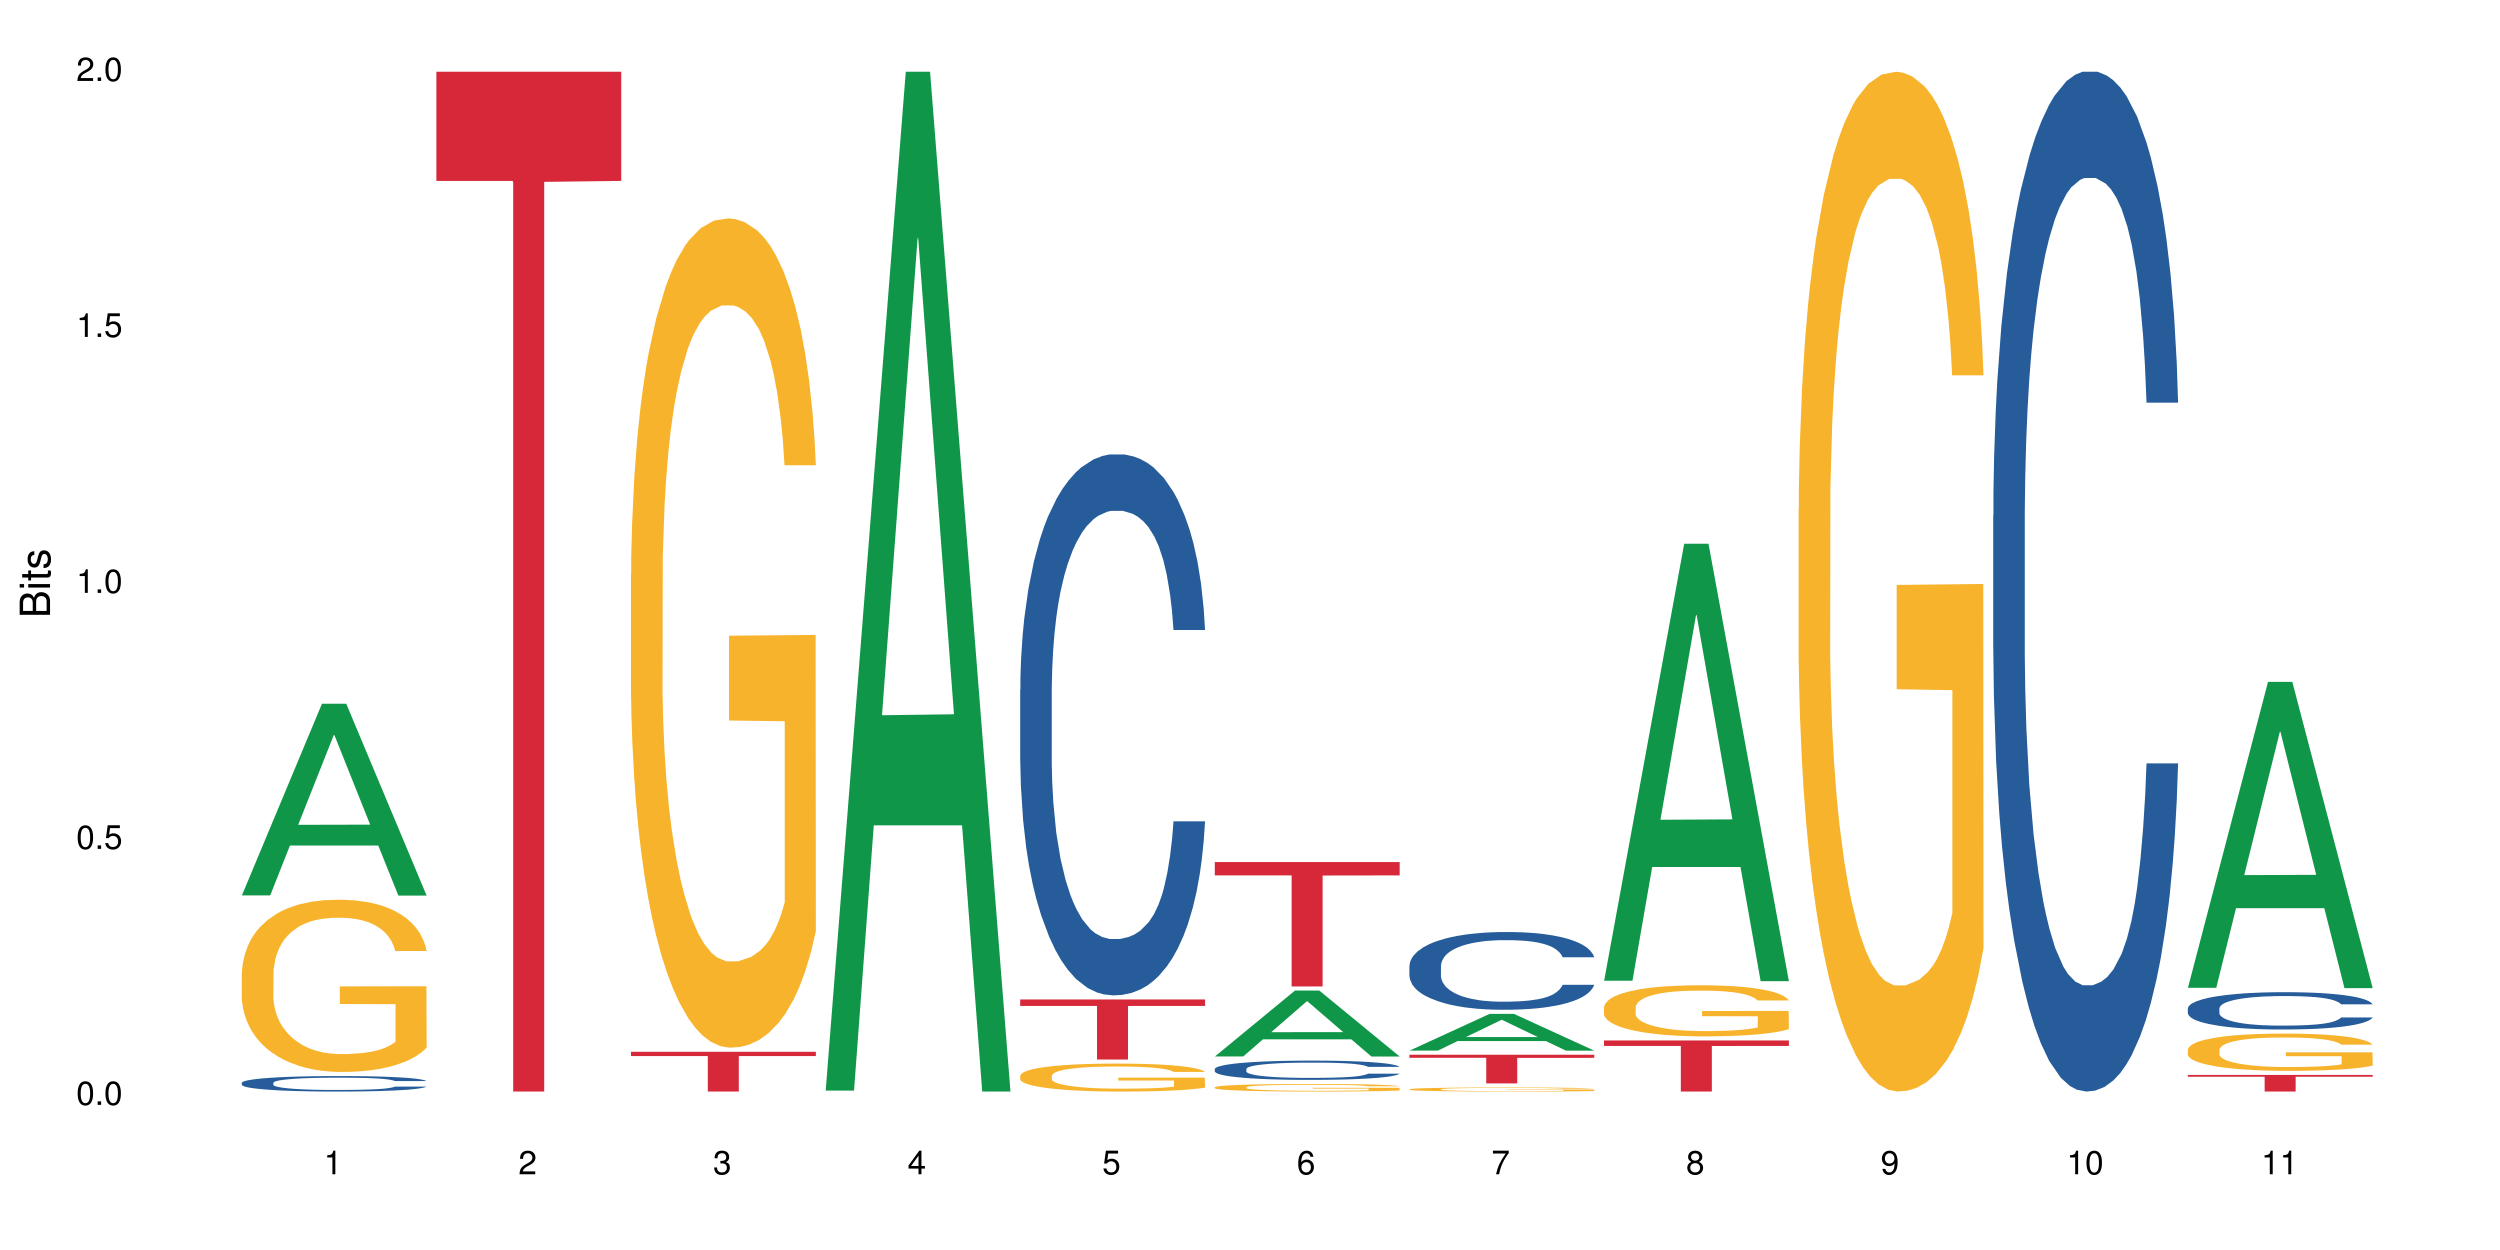 <?xml version="1.0" encoding="UTF-8"?>
<svg xmlns="http://www.w3.org/2000/svg" xmlns:xlink="http://www.w3.org/1999/xlink" width="720pt" height="360pt" viewBox="0 0 720 360" version="1.1">
<defs>
<g>
<symbol overflow="visible" id="glyph0-0">
<path style="stroke:none;" d=""/>
</symbol>
<symbol overflow="visible" id="glyph0-1">
<path style="stroke:none;" d="M 2.641 -6.797 C 2 -6.797 1.422 -6.531 1.078 -6.047 C 0.641 -5.453 0.406 -4.547 0.406 -3.297 C 0.406 -1 1.188 0.219 2.641 0.219 C 4.078 0.219 4.859 -1 4.859 -3.234 C 4.859 -4.562 4.656 -5.438 4.203 -6.047 C 3.844 -6.531 3.281 -6.797 2.641 -6.797 Z M 2.641 -6.047 C 3.547 -6.047 4 -5.125 4 -3.312 C 4 -1.375 3.562 -0.484 2.625 -0.484 C 1.734 -0.484 1.281 -1.422 1.281 -3.281 C 1.281 -5.141 1.734 -6.047 2.641 -6.047 Z M 2.641 -6.047 "/>
</symbol>
<symbol overflow="visible" id="glyph0-2">
<path style="stroke:none;" d="M 1.828 -1 L 0.828 -1 L 0.828 0 L 1.828 0 Z M 1.828 -1 "/>
</symbol>
<symbol overflow="visible" id="glyph0-3">
<path style="stroke:none;" d="M 4.562 -6.797 L 1.062 -6.797 L 0.547 -3.094 L 1.328 -3.094 C 1.719 -3.562 2.047 -3.734 2.578 -3.734 C 3.484 -3.734 4.062 -3.109 4.062 -2.094 C 4.062 -1.125 3.484 -0.531 2.578 -0.531 C 1.828 -0.531 1.375 -0.906 1.188 -1.672 L 0.328 -1.672 C 0.453 -1.109 0.547 -0.844 0.75 -0.594 C 1.125 -0.078 1.828 0.219 2.594 0.219 C 3.969 0.219 4.922 -0.781 4.922 -2.219 C 4.922 -3.562 4.031 -4.484 2.719 -4.484 C 2.25 -4.484 1.859 -4.359 1.469 -4.062 L 1.734 -5.969 L 4.562 -5.969 Z M 4.562 -6.797 "/>
</symbol>
<symbol overflow="visible" id="glyph0-4">
<path style="stroke:none;" d="M 2.484 -4.844 L 2.484 0 L 3.328 0 L 3.328 -6.797 L 2.766 -6.797 C 2.469 -5.75 2.281 -5.609 0.984 -5.453 L 0.984 -4.844 Z M 2.484 -4.844 "/>
</symbol>
<symbol overflow="visible" id="glyph0-5">
<path style="stroke:none;" d="M 4.859 -0.828 L 1.281 -0.828 C 1.359 -1.391 1.672 -1.75 2.5 -2.234 L 3.469 -2.75 C 4.406 -3.266 4.906 -3.969 4.906 -4.812 C 4.906 -5.375 4.672 -5.906 4.266 -6.266 C 3.859 -6.625 3.375 -6.797 2.719 -6.797 C 1.859 -6.797 1.219 -6.5 0.844 -5.922 C 0.609 -5.562 0.5 -5.125 0.484 -4.438 L 1.328 -4.438 C 1.359 -4.906 1.406 -5.188 1.531 -5.406 C 1.75 -5.812 2.188 -6.062 2.703 -6.062 C 3.469 -6.062 4.031 -5.516 4.031 -4.781 C 4.031 -4.25 3.719 -3.797 3.125 -3.438 L 2.234 -2.938 C 0.812 -2.141 0.406 -1.5 0.328 0 L 4.859 0 Z M 4.859 -0.828 "/>
</symbol>
<symbol overflow="visible" id="glyph0-6">
<path style="stroke:none;" d="M 2.125 -3.125 L 2.578 -3.125 C 3.516 -3.125 3.984 -2.703 3.984 -1.891 C 3.984 -1.031 3.469 -0.531 2.578 -0.531 C 1.656 -0.531 1.203 -0.984 1.156 -1.969 L 0.312 -1.969 C 0.344 -1.422 0.438 -1.078 0.609 -0.766 C 0.953 -0.109 1.625 0.219 2.547 0.219 C 3.953 0.219 4.859 -0.609 4.859 -1.906 C 4.859 -2.766 4.516 -3.25 3.703 -3.516 C 4.344 -3.766 4.656 -4.25 4.656 -4.938 C 4.656 -6.109 3.875 -6.797 2.578 -6.797 C 1.203 -6.797 0.484 -6.047 0.453 -4.609 L 1.297 -4.609 C 1.312 -5.016 1.344 -5.25 1.453 -5.453 C 1.641 -5.828 2.062 -6.062 2.594 -6.062 C 3.344 -6.062 3.797 -5.625 3.797 -4.906 C 3.797 -4.422 3.609 -4.141 3.25 -3.984 C 3.016 -3.891 2.719 -3.844 2.125 -3.844 Z M 2.125 -3.125 "/>
</symbol>
<symbol overflow="visible" id="glyph0-7">
<path style="stroke:none;" d="M 3.141 -1.625 L 3.141 0 L 3.984 0 L 3.984 -1.625 L 4.984 -1.625 L 4.984 -2.391 L 3.984 -2.391 L 3.984 -6.797 L 3.359 -6.797 L 0.266 -2.516 L 0.266 -1.625 Z M 3.141 -2.391 L 1 -2.391 L 3.141 -5.359 Z M 3.141 -2.391 "/>
</symbol>
<symbol overflow="visible" id="glyph0-8">
<path style="stroke:none;" d="M 4.781 -5.031 C 4.609 -6.141 3.891 -6.797 2.844 -6.797 C 2.094 -6.797 1.422 -6.438 1.031 -5.828 C 0.609 -5.172 0.406 -4.344 0.406 -3.094 C 0.406 -1.953 0.578 -1.234 0.984 -0.625 C 1.359 -0.078 1.953 0.219 2.703 0.219 C 3.984 0.219 4.922 -0.734 4.922 -2.078 C 4.922 -3.344 4.062 -4.234 2.844 -4.234 C 2.172 -4.234 1.641 -3.969 1.281 -3.469 C 1.281 -5.125 1.828 -6.047 2.797 -6.047 C 3.391 -6.047 3.797 -5.672 3.938 -5.031 Z M 2.734 -3.484 C 3.547 -3.484 4.062 -2.922 4.062 -2 C 4.062 -1.156 3.484 -0.531 2.703 -0.531 C 1.922 -0.531 1.328 -1.188 1.328 -2.047 C 1.328 -2.891 1.906 -3.484 2.734 -3.484 Z M 2.734 -3.484 "/>
</symbol>
<symbol overflow="visible" id="glyph0-9">
<path style="stroke:none;" d="M 4.984 -6.797 L 0.438 -6.797 L 0.438 -5.969 L 4.109 -5.969 C 2.5 -3.656 1.828 -2.234 1.328 0 L 2.219 0 C 2.594 -2.172 3.453 -4.047 4.984 -6.094 Z M 4.984 -6.797 "/>
</symbol>
<symbol overflow="visible" id="glyph0-10">
<path style="stroke:none;" d="M 3.75 -3.578 C 4.453 -4 4.688 -4.344 4.688 -4.984 C 4.688 -6.047 3.844 -6.797 2.641 -6.797 C 1.438 -6.797 0.594 -6.047 0.594 -4.984 C 0.594 -4.359 0.828 -4.016 1.516 -3.578 C 0.734 -3.203 0.359 -2.641 0.359 -1.891 C 0.359 -0.641 1.297 0.219 2.641 0.219 C 3.984 0.219 4.922 -0.641 4.922 -1.875 C 4.922 -2.641 4.531 -3.203 3.75 -3.578 Z M 2.641 -6.047 C 3.359 -6.047 3.812 -5.625 3.812 -4.969 C 3.812 -4.344 3.344 -3.922 2.641 -3.922 C 1.922 -3.922 1.453 -4.344 1.453 -4.984 C 1.453 -5.625 1.922 -6.047 2.641 -6.047 Z M 2.641 -3.203 C 3.484 -3.203 4.062 -2.672 4.062 -1.875 C 4.062 -1.062 3.484 -0.531 2.625 -0.531 C 1.797 -0.531 1.219 -1.078 1.219 -1.875 C 1.219 -2.672 1.797 -3.203 2.641 -3.203 Z M 2.641 -3.203 "/>
</symbol>
<symbol overflow="visible" id="glyph0-11">
<path style="stroke:none;" d="M 0.516 -1.547 C 0.672 -0.438 1.406 0.219 2.438 0.219 C 3.188 0.219 3.859 -0.141 4.266 -0.75 C 4.688 -1.406 4.891 -2.25 4.891 -3.484 C 4.891 -4.625 4.703 -5.359 4.312 -5.953 C 3.938 -6.5 3.344 -6.797 2.594 -6.797 C 1.297 -6.797 0.359 -5.844 0.359 -4.516 C 0.359 -3.25 1.234 -2.344 2.453 -2.344 C 3.094 -2.344 3.562 -2.578 4.016 -3.109 C 4 -1.453 3.469 -0.531 2.5 -0.531 C 1.906 -0.531 1.484 -0.906 1.359 -1.547 Z M 2.578 -6.062 C 3.375 -6.062 3.969 -5.406 3.969 -4.531 C 3.969 -3.688 3.375 -3.094 2.547 -3.094 C 1.734 -3.094 1.234 -3.672 1.234 -4.578 C 1.234 -5.438 1.797 -6.062 2.578 -6.062 Z M 2.578 -6.062 "/>
</symbol>
<symbol overflow="visible" id="glyph1-0">
<path style="stroke:none;" d=""/>
</symbol>
<symbol overflow="visible" id="glyph1-1">
<path style="stroke:none;" d="M 0 -0.953 L 0 -4.891 C 0 -5.719 -0.234 -6.344 -0.734 -6.797 C -1.188 -7.234 -1.812 -7.469 -2.5 -7.469 C -3.547 -7.469 -4.188 -7 -4.625 -5.875 C -4.984 -6.672 -5.641 -7.094 -6.531 -7.094 C -7.156 -7.094 -7.734 -6.859 -8.141 -6.391 C -8.562 -5.938 -8.75 -5.344 -8.75 -4.5 L -8.75 -0.953 Z M -4.984 -2.062 L -7.766 -2.062 L -7.766 -4.219 C -7.766 -4.844 -7.688 -5.203 -7.453 -5.5 C -7.219 -5.812 -6.859 -5.969 -6.375 -5.969 C -5.906 -5.969 -5.531 -5.812 -5.297 -5.5 C -5.062 -5.203 -4.984 -4.844 -4.984 -4.219 Z M -0.984 -2.062 L -4 -2.062 L -4 -4.781 C -4 -5.328 -3.859 -5.688 -3.578 -5.953 C -3.297 -6.219 -2.922 -6.359 -2.484 -6.359 C -2.062 -6.359 -1.688 -6.219 -1.406 -5.953 C -1.109 -5.688 -0.984 -5.328 -0.984 -4.781 Z M -0.984 -2.062 "/>
</symbol>
<symbol overflow="visible" id="glyph1-2">
<path style="stroke:none;" d="M -6.281 -1.797 L -6.281 -0.797 L 0 -0.797 L 0 -1.797 Z M -8.75 -1.797 L -8.75 -0.797 L -7.484 -0.797 L -7.484 -1.797 Z M -8.75 -1.797 "/>
</symbol>
<symbol overflow="visible" id="glyph1-3">
<path style="stroke:none;" d="M -6.281 -3.047 L -6.281 -2.016 L -8.016 -2.016 L -8.016 -1.016 L -6.281 -1.016 L -6.281 -0.172 L -5.469 -0.172 L -5.469 -1.016 L -0.719 -1.016 C -0.078 -1.016 0.281 -1.453 0.281 -2.234 C 0.281 -2.469 0.25 -2.719 0.188 -3.047 L -0.641 -3.047 C -0.609 -2.922 -0.594 -2.766 -0.594 -2.562 C -0.594 -2.141 -0.719 -2.016 -1.156 -2.016 L -5.469 -2.016 L -5.469 -3.047 Z M -6.281 -3.047 "/>
</symbol>
<symbol overflow="visible" id="glyph1-4">
<path style="stroke:none;" d="M -4.531 -5.25 C -5.766 -5.25 -6.469 -4.422 -6.469 -2.969 C -6.469 -1.516 -5.719 -0.562 -4.547 -0.562 C -3.562 -0.562 -3.094 -1.062 -2.734 -2.562 L -2.516 -3.484 C -2.344 -4.188 -2.094 -4.469 -1.625 -4.469 C -1.047 -4.469 -0.641 -3.875 -0.641 -3 C -0.641 -2.453 -0.797 -2 -1.062 -1.75 C -1.25 -1.594 -1.422 -1.531 -1.875 -1.469 L -1.875 -0.406 C -0.422 -0.453 0.281 -1.266 0.281 -2.922 C 0.281 -4.5 -0.5 -5.516 -1.719 -5.516 C -2.656 -5.516 -3.172 -4.984 -3.469 -3.734 L -3.703 -2.766 C -3.891 -1.953 -4.156 -1.609 -4.594 -1.609 C -5.172 -1.609 -5.547 -2.125 -5.547 -2.938 C -5.547 -3.75 -5.203 -4.172 -4.531 -4.203 Z M -4.531 -5.25 "/>
</symbol>
</g>
</defs>
<g id="surface7989">
<rect x="0" y="0" width="720" height="360" style="fill:rgb(100%,100%,100%);fill-opacity:1;stroke:none;"/>
<path style=" stroke:none;fill-rule:nonzero;fill:rgb(6.275%,58.824%,28.235%);fill-opacity:1;" d="M 69.629 257.883 L 69.688 257.832 L 92.723 202.684 L 99.723 202.684 L 122.875 257.938 L 114.738 257.938 L 108.938 243.512 L 83.508 243.512 L 77.82 257.883 L 69.629 257.883 L 85.957 237.547 L 106.605 237.496 L 96.309 211.711 L 96.195 211.656 L 96.082 211.812 L 85.898 237.496 L 85.957 237.547 Z M 69.629 257.883 "/>
<path style=" stroke:none;fill-rule:nonzero;fill:rgb(14.51%,36.078%,60%);fill-opacity:1;" d="M 69.629 311.848 L 69.695 311.844 L 69.695 311.746 L 69.891 311.594 L 70.344 311.395 L 70.797 311.262 L 71.969 311.02 L 73.59 310.789 L 75.277 310.609 L 76.512 310.504 L 77.617 310.422 L 80.148 310.27 L 81.773 310.191 L 83.523 310.121 L 85.668 310.055 L 87.227 310.012 L 90.73 309.949 L 93.328 309.918 L 95.344 309.906 L 99.691 309.906 L 102.289 309.922 L 104.172 309.945 L 106.25 309.977 L 108.004 310.012 L 111.055 310.102 L 113.781 310.219 L 115.016 310.281 L 116.965 310.41 L 118.457 310.531 L 119.496 310.637 L 120.664 310.789 L 121.703 310.973 L 122.484 311.18 L 122.875 311.355 L 113.781 311.355 L 113.328 311.191 L 112.809 311.066 L 111.836 310.898 L 110.859 310.781 L 109.496 310.66 L 108.266 310.586 L 106.574 310.508 L 105.082 310.457 L 103.523 310.422 L 102.031 310.395 L 99.172 310.371 L 95.863 310.371 L 94.629 310.379 L 92.098 310.414 L 90.73 310.441 L 88.785 310.5 L 87.422 310.551 L 85.797 310.633 L 84.695 310.703 L 83.328 310.809 L 82.355 310.902 L 81.254 311.035 L 80.602 311.141 L 80.02 311.254 L 79.5 311.387 L 79.109 311.531 L 78.852 311.684 L 78.719 311.828 L 78.719 312.461 L 78.852 312.609 L 79.176 312.781 L 80.02 313.027 L 81.254 313.246 L 82.68 313.414 L 84.043 313.539 L 84.824 313.594 L 85.863 313.66 L 87.484 313.742 L 89.824 313.824 L 91.188 313.855 L 93.266 313.891 L 95.406 313.906 L 98.266 313.906 L 100.797 313.891 L 102.484 313.867 L 104.238 313.836 L 106.641 313.766 L 108.133 313.703 L 109.434 313.625 L 110.406 313.547 L 111.055 313.48 L 112.031 313.355 L 112.809 313.215 L 113.395 313.074 L 113.781 312.934 L 122.875 312.934 L 122.484 313.098 L 121.898 313.258 L 121.316 313.375 L 120.406 313.52 L 119.367 313.645 L 117.875 313.789 L 116.641 313.883 L 115.016 313.984 L 113.523 314.062 L 111.898 314.129 L 109.496 314.211 L 107.938 314.254 L 106.25 314.289 L 104.238 314.32 L 101.707 314.352 L 98.977 314.367 L 96.445 314.371 L 93.719 314.363 L 91.707 314.348 L 89.043 314.309 L 85.73 314.234 L 83.328 314.16 L 81.445 314.082 L 79.824 314 L 78.004 313.891 L 75.668 313.711 L 74.238 313.57 L 73.266 313.457 L 72.16 313.297 L 71.383 313.156 L 70.473 312.926 L 69.824 312.637 L 69.629 312.41 Z M 69.629 311.848 "/>
<path style=" stroke:none;fill-rule:nonzero;fill:rgb(96.863%,70.196%,16.863%);fill-opacity:1;" d="M 69.629 280.363 L 69.695 280.32 L 69.695 279.414 L 69.953 277.375 L 70.602 274.566 L 71.449 272.254 L 72.355 270.441 L 72.941 269.492 L 73.914 268.133 L 74.758 267.137 L 76.902 265.098 L 79.629 263.195 L 81.121 262.379 L 82.809 261.609 L 85.215 260.746 L 86.316 260.43 L 89.691 259.703 L 93.523 259.25 L 97.746 259.117 L 99.691 259.16 L 102.355 259.344 L 105.992 259.84 L 108.07 260.293 L 109.691 260.746 L 111.379 261.336 L 113.457 262.242 L 115.406 263.328 L 116.965 264.418 L 118.523 265.777 L 119.82 267.227 L 120.926 268.812 L 121.898 270.715 L 122.484 272.301 L 122.875 273.887 L 113.848 273.887 L 113.328 272.301 L 112.742 271.078 L 111.77 269.582 L 110.797 268.496 L 109.82 267.633 L 108.004 266.457 L 106.445 265.73 L 104.496 265.098 L 102.613 264.688 L 100.473 264.418 L 99.172 264.328 L 95.73 264.328 L 92.613 264.645 L 90.797 265.008 L 89.5 265.367 L 87.68 266.047 L 86.578 266.59 L 85.926 266.953 L 83.98 268.359 L 82.68 269.629 L 81.965 270.488 L 81.059 271.848 L 80.406 273.07 L 79.695 274.883 L 79.305 276.242 L 78.785 279.324 L 78.719 287.477 L 78.914 289.199 L 79.305 291.059 L 79.824 292.688 L 80.602 294.41 L 81.383 295.723 L 82.746 297.492 L 83.914 298.668 L 84.824 299.438 L 86.578 300.664 L 87.289 301.07 L 88.98 301.887 L 90.73 302.52 L 92.875 303.062 L 94.5 303.336 L 97.094 303.562 L 100.406 303.562 L 104.305 303.289 L 106.77 302.93 L 108.457 302.566 L 109.562 302.25 L 110.926 301.75 L 111.898 301.297 L 112.809 300.797 L 113.914 300.027 L 113.914 289.199 L 97.875 289.156 L 97.875 284.082 L 122.809 284.035 L 122.875 301.75 L 121.512 302.973 L 119.82 304.152 L 118.199 305.059 L 116.512 305.828 L 114.109 306.688 L 112.16 307.23 L 109.172 307.867 L 106.445 308.273 L 103.59 308.547 L 101.055 308.684 L 98.07 308.727 L 95.406 308.637 L 92.551 308.363 L 90.277 308.004 L 88.199 307.551 L 86.121 306.961 L 83.523 306.008 L 81.836 305.238 L 80.082 304.289 L 78.332 303.156 L 76.773 301.93 L 75.734 300.98 L 74.695 299.891 L 73.59 298.531 L 72.551 296.992 L 71.773 295.59 L 71.059 294.004 L 70.539 292.508 L 70.02 290.469 L 69.758 288.836 L 69.629 287.434 Z M 69.629 280.363 "/>
<path style=" stroke:none;fill-rule:nonzero;fill:rgb(83.922%,15.686%,22.353%);fill-opacity:1;" d="M 125.676 20.664 L 178.918 20.664 L 178.918 52.102 L 156.73 52.379 L 156.73 314.371 L 147.801 314.371 L 147.801 52.652 L 147.672 52.102 L 125.676 52.102 Z M 125.676 20.664 "/>
<path style=" stroke:none;fill-rule:nonzero;fill:rgb(96.863%,70.196%,16.863%);fill-opacity:1;" d="M 181.723 165.191 L 181.785 164.973 L 181.785 160.609 L 182.047 150.793 L 182.695 137.27 L 183.539 126.148 L 184.449 117.422 L 185.035 112.84 L 186.008 106.297 L 186.852 101.5 L 188.996 91.684 L 191.723 82.523 L 193.215 78.594 L 194.902 74.887 L 197.305 70.742 L 198.41 69.215 L 201.785 65.727 L 205.617 63.543 L 209.836 62.891 L 211.785 63.109 L 214.449 63.98 L 218.082 66.379 L 220.16 68.562 L 221.785 70.742 L 223.473 73.578 L 225.551 77.941 L 227.5 83.176 L 229.059 88.41 L 230.617 94.953 L 231.914 101.934 L 233.02 109.57 L 233.992 118.73 L 234.578 126.363 L 234.965 134 L 225.941 134 L 225.422 126.363 L 224.836 120.477 L 223.863 113.277 L 222.891 108.043 L 221.914 103.898 L 220.098 98.227 L 218.539 94.738 L 216.59 91.684 L 214.707 89.719 L 212.566 88.41 L 211.266 87.977 L 207.824 87.977 L 204.707 89.5 L 202.891 91.246 L 201.59 92.992 L 199.773 96.262 L 198.668 98.883 L 198.02 100.625 L 196.07 107.387 L 194.773 113.496 L 194.059 117.641 L 193.148 124.184 L 192.5 130.074 L 191.785 138.797 L 191.398 145.34 L 190.879 160.176 L 190.812 199.438 L 191.008 207.727 L 191.398 216.668 L 191.918 224.52 L 192.695 232.809 L 193.477 239.137 L 194.84 247.641 L 196.008 253.312 L 196.918 257.023 L 198.668 262.91 L 199.383 264.875 L 201.07 268.801 L 202.824 271.855 L 204.969 274.473 L 206.59 275.781 L 209.188 276.871 L 212.5 276.871 L 216.395 275.562 L 218.863 273.816 L 220.551 272.074 L 221.656 270.547 L 223.02 268.145 L 223.992 265.965 L 224.902 263.566 L 226.004 259.859 L 226.004 207.727 L 209.969 207.508 L 209.969 183.078 L 234.902 182.859 L 234.965 268.145 L 233.602 274.035 L 231.914 279.707 L 230.293 284.07 L 228.602 287.777 L 226.199 291.922 L 224.254 294.539 L 221.266 297.594 L 218.539 299.555 L 215.68 300.863 L 213.148 301.52 L 210.164 301.738 L 207.5 301.301 L 204.645 299.992 L 202.371 298.246 L 200.293 296.066 L 198.215 293.23 L 195.617 288.648 L 193.93 284.941 L 192.176 280.363 L 190.422 274.91 L 188.863 269.02 L 187.824 264.438 L 186.785 259.203 L 185.684 252.66 L 184.645 245.242 L 183.863 238.48 L 183.152 230.848 L 182.633 223.648 L 182.113 213.832 L 181.852 205.98 L 181.723 199.219 Z M 181.723 165.191 "/>
<path style=" stroke:none;fill-rule:nonzero;fill:rgb(83.922%,15.686%,22.353%);fill-opacity:1;" d="M 181.723 302.918 L 234.965 302.918 L 234.965 304.145 L 212.777 304.152 L 212.777 314.371 L 203.848 314.371 L 203.848 304.164 L 203.719 304.145 L 181.723 304.145 Z M 181.723 302.918 "/>
<path style=" stroke:none;fill-rule:nonzero;fill:rgb(6.275%,58.824%,28.235%);fill-opacity:1;" d="M 237.77 314.094 L 237.824 313.82 L 260.863 20.664 L 267.859 20.664 L 291.012 314.371 L 282.879 314.371 L 277.074 237.703 L 251.648 237.703 L 245.961 314.094 L 237.77 314.094 L 254.094 205.988 L 274.742 205.711 L 264.449 68.648 L 264.332 68.375 L 264.219 69.199 L 254.039 205.711 L 254.094 205.988 Z M 237.77 314.094 "/>
<path style=" stroke:none;fill-rule:nonzero;fill:rgb(14.51%,36.078%,60%);fill-opacity:1;" d="M 293.816 198.672 L 293.879 198.527 L 293.879 195.109 L 294.074 189.699 L 294.527 182.863 L 294.984 178.164 L 296.152 169.766 L 297.777 161.648 L 299.465 155.383 L 300.699 151.68 L 301.801 148.832 L 304.332 143.562 L 305.957 140.855 L 307.711 138.438 L 309.852 136.016 L 311.41 134.594 L 314.918 132.312 L 317.516 131.316 L 319.527 130.891 L 323.879 130.891 L 326.477 131.461 L 328.359 132.172 L 330.438 133.309 L 332.191 134.594 L 335.242 137.723 L 337.969 141.711 L 339.203 143.988 L 341.148 148.406 L 342.645 152.676 L 343.684 156.379 L 344.852 161.648 L 345.891 168.055 L 346.668 175.316 L 347.059 181.441 L 337.969 181.441 L 337.516 175.746 L 336.996 171.332 L 336.02 165.492 L 335.047 161.363 L 333.684 157.234 L 332.449 154.527 L 330.762 151.82 L 329.266 150.113 L 327.711 148.832 L 326.215 147.977 L 323.359 147.121 L 320.047 147.121 L 318.812 147.406 L 316.281 148.547 L 314.918 149.543 L 312.969 151.535 L 311.605 153.387 L 309.984 156.234 L 308.879 158.656 L 307.516 162.359 L 306.543 165.633 L 305.438 170.332 L 304.789 173.895 L 304.203 177.879 L 303.684 182.578 L 303.293 187.562 L 303.035 192.832 L 302.906 197.957 L 302.906 220.031 L 303.035 225.156 L 303.359 231.137 L 304.203 239.824 L 305.438 247.371 L 306.867 253.352 L 308.23 257.621 L 309.008 259.617 L 310.047 261.895 L 311.672 264.742 L 314.008 267.59 L 315.371 268.73 L 317.449 269.867 L 319.594 270.438 L 322.449 270.438 L 324.98 269.867 L 326.672 269.156 L 328.422 268.02 L 330.824 265.598 L 332.32 263.32 L 333.617 260.613 L 334.594 257.906 L 335.242 255.629 L 336.215 251.215 L 336.996 246.375 L 337.578 241.391 L 337.969 236.547 L 347.059 236.547 L 346.668 242.242 L 346.086 247.797 L 345.5 251.926 L 344.59 256.91 L 343.551 261.324 L 342.059 266.309 L 340.824 269.582 L 339.203 273.145 L 337.707 275.848 L 336.086 278.27 L 333.684 281.117 L 332.125 282.543 L 330.438 283.824 L 328.422 284.961 L 325.891 285.961 L 323.164 286.527 L 320.633 286.672 L 317.906 286.387 L 315.891 285.816 L 313.23 284.535 L 309.918 281.973 L 307.516 279.266 L 305.633 276.562 L 304.008 273.715 L 302.191 269.867 L 299.852 263.602 L 298.426 258.762 L 297.449 254.773 L 296.348 249.223 L 295.566 244.238 L 294.66 236.262 L 294.008 226.152 L 293.816 218.32 Z M 293.816 198.672 "/>
<path style=" stroke:none;fill-rule:nonzero;fill:rgb(96.863%,70.196%,16.863%);fill-opacity:1;" d="M 293.816 309.766 L 293.879 309.758 L 293.879 309.613 L 294.141 309.281 L 294.789 308.824 L 295.633 308.449 L 296.543 308.156 L 297.125 308 L 298.102 307.781 L 298.945 307.617 L 301.086 307.289 L 303.812 306.98 L 305.309 306.848 L 306.996 306.723 L 309.398 306.582 L 310.504 306.531 L 313.879 306.414 L 317.711 306.34 L 321.93 306.316 L 323.879 306.324 L 326.539 306.355 L 330.176 306.434 L 332.254 306.508 L 333.879 306.582 L 335.566 306.676 L 337.645 306.824 L 339.59 307 L 341.148 307.176 L 342.707 307.398 L 344.008 307.633 L 345.109 307.891 L 346.086 308.199 L 346.668 308.457 L 347.059 308.715 L 338.035 308.715 L 337.516 308.457 L 336.93 308.258 L 335.957 308.016 L 334.98 307.84 L 334.008 307.699 L 332.191 307.508 L 330.633 307.391 L 328.684 307.289 L 326.801 307.223 L 324.656 307.176 L 323.359 307.164 L 319.918 307.164 L 316.801 307.215 L 314.984 307.273 L 313.684 307.332 L 311.867 307.441 L 310.762 307.531 L 310.113 307.59 L 308.164 307.816 L 306.867 308.023 L 306.152 308.164 L 305.242 308.383 L 304.594 308.582 L 303.879 308.875 L 303.488 309.098 L 302.969 309.598 L 302.906 310.922 L 303.102 311.199 L 303.488 311.504 L 304.008 311.766 L 304.789 312.047 L 305.566 312.262 L 306.93 312.547 L 308.102 312.738 L 309.008 312.863 L 310.762 313.062 L 311.477 313.129 L 313.164 313.262 L 314.918 313.363 L 317.059 313.453 L 318.684 313.496 L 321.281 313.531 L 324.594 313.531 L 328.488 313.488 L 330.957 313.43 L 332.645 313.371 L 333.746 313.32 L 335.113 313.238 L 336.086 313.164 L 336.996 313.082 L 338.098 312.957 L 338.098 311.199 L 322.059 311.195 L 322.059 310.371 L 346.992 310.363 L 347.059 313.238 L 345.695 313.438 L 344.008 313.629 L 342.383 313.773 L 340.695 313.898 L 338.293 314.039 L 336.344 314.129 L 333.359 314.23 L 330.633 314.297 L 327.773 314.34 L 325.242 314.363 L 322.254 314.371 L 319.594 314.355 L 316.734 314.312 L 314.465 314.254 L 312.387 314.18 L 310.309 314.082 L 307.711 313.93 L 306.023 313.805 L 304.27 313.648 L 302.516 313.465 L 300.957 313.266 L 299.918 313.113 L 298.879 312.938 L 297.777 312.715 L 296.738 312.465 L 295.957 312.238 L 295.242 311.98 L 294.723 311.738 L 294.203 311.406 L 293.945 311.141 L 293.816 310.914 Z M 293.816 309.766 "/>
<path style=" stroke:none;fill-rule:nonzero;fill:rgb(83.922%,15.686%,22.353%);fill-opacity:1;" d="M 293.816 287.852 L 347.059 287.852 L 347.059 289.703 L 324.867 289.719 L 324.867 305.137 L 315.941 305.137 L 315.941 289.734 L 315.812 289.703 L 293.816 289.703 Z M 293.816 287.852 "/>
<path style=" stroke:none;fill-rule:nonzero;fill:rgb(6.275%,58.824%,28.235%);fill-opacity:1;" d="M 349.859 304.262 L 349.918 304.246 L 372.957 285.277 L 379.953 285.277 L 403.105 304.281 L 394.973 304.281 L 389.168 299.32 L 363.742 299.32 L 358.051 304.262 L 349.859 304.262 L 366.188 297.27 L 386.836 297.25 L 376.539 288.383 L 376.426 288.363 L 376.312 288.418 L 366.129 297.25 L 366.188 297.27 Z M 349.859 304.262 "/>
<path style=" stroke:none;fill-rule:nonzero;fill:rgb(14.51%,36.078%,60%);fill-opacity:1;" d="M 349.859 307.875 L 349.926 307.867 L 349.926 307.746 L 350.121 307.555 L 350.574 307.309 L 351.031 307.145 L 352.199 306.844 L 353.82 306.555 L 355.512 306.332 L 356.742 306.199 L 357.848 306.098 L 360.379 305.91 L 362.004 305.816 L 363.758 305.727 L 365.898 305.641 L 367.457 305.59 L 370.965 305.512 L 373.562 305.477 L 375.574 305.461 L 379.926 305.461 L 382.523 305.48 L 384.406 305.504 L 386.484 305.547 L 388.234 305.59 L 391.289 305.703 L 394.016 305.844 L 395.25 305.926 L 397.195 306.082 L 398.691 306.234 L 399.73 306.367 L 400.898 306.555 L 401.938 306.781 L 402.715 307.043 L 403.105 307.258 L 394.016 307.258 L 393.559 307.059 L 393.039 306.898 L 392.066 306.691 L 391.094 306.543 L 389.73 306.398 L 388.496 306.301 L 386.809 306.203 L 385.312 306.145 L 383.754 306.098 L 382.262 306.066 L 379.406 306.039 L 376.094 306.039 L 374.859 306.047 L 372.328 306.09 L 370.965 306.125 L 369.016 306.195 L 367.652 306.262 L 366.027 306.363 L 364.926 306.449 L 363.562 306.582 L 362.586 306.695 L 361.484 306.863 L 360.836 306.992 L 360.25 307.133 L 359.73 307.301 L 359.34 307.477 L 359.082 307.664 L 358.953 307.848 L 358.953 308.633 L 359.082 308.816 L 359.406 309.031 L 360.25 309.34 L 361.484 309.609 L 362.914 309.82 L 364.277 309.973 L 365.055 310.043 L 366.094 310.125 L 367.719 310.227 L 370.055 310.328 L 371.418 310.367 L 373.496 310.41 L 375.641 310.43 L 378.496 310.43 L 381.027 310.41 L 382.715 310.383 L 384.469 310.344 L 386.871 310.258 L 388.367 310.176 L 389.664 310.078 L 390.637 309.984 L 391.289 309.902 L 392.262 309.746 L 393.039 309.57 L 393.625 309.395 L 394.016 309.223 L 403.105 309.223 L 402.715 309.426 L 402.133 309.621 L 401.547 309.77 L 400.637 309.949 L 399.598 310.105 L 398.105 310.281 L 396.871 310.398 L 395.25 310.523 L 393.754 310.621 L 392.133 310.707 L 389.73 310.809 L 388.172 310.859 L 386.484 310.906 L 384.469 310.945 L 381.938 310.98 L 379.211 311.004 L 376.68 311.008 L 373.949 310.996 L 371.938 310.977 L 369.277 310.93 L 365.965 310.84 L 363.562 310.742 L 361.68 310.648 L 360.055 310.547 L 358.238 310.41 L 355.898 310.188 L 354.473 310.012 L 353.496 309.871 L 352.395 309.672 L 351.613 309.496 L 350.707 309.211 L 350.055 308.852 L 349.859 308.574 Z M 349.859 307.875 "/>
<path style=" stroke:none;fill-rule:nonzero;fill:rgb(96.863%,70.196%,16.863%);fill-opacity:1;" d="M 349.859 313.121 L 349.926 313.121 L 349.926 313.082 L 350.188 312.992 L 350.836 312.867 L 351.68 312.766 L 352.59 312.684 L 353.172 312.645 L 354.148 312.582 L 354.992 312.539 L 357.133 312.449 L 359.859 312.367 L 361.355 312.332 L 363.043 312.297 L 365.445 312.258 L 366.547 312.246 L 369.926 312.211 L 373.758 312.191 L 377.977 312.188 L 379.926 312.188 L 382.586 312.195 L 386.223 312.219 L 388.301 312.238 L 389.926 312.258 L 391.613 312.285 L 393.691 312.324 L 395.637 312.371 L 397.195 312.422 L 398.754 312.48 L 400.055 312.543 L 401.156 312.613 L 402.133 312.695 L 402.715 312.766 L 403.105 312.836 L 394.078 312.836 L 393.559 312.766 L 392.977 312.715 L 392 312.648 L 391.027 312.598 L 390.055 312.562 L 388.234 312.512 L 386.676 312.477 L 384.73 312.449 L 382.848 312.434 L 380.703 312.422 L 379.406 312.418 L 375.965 312.418 L 372.848 312.43 L 371.027 312.445 L 369.73 312.461 L 367.914 312.492 L 366.809 312.516 L 366.16 312.531 L 364.211 312.594 L 362.914 312.648 L 362.199 312.688 L 361.289 312.746 L 360.641 312.801 L 359.926 312.879 L 359.535 312.941 L 359.016 313.078 L 358.953 313.434 L 359.145 313.512 L 359.535 313.594 L 360.055 313.664 L 360.836 313.742 L 361.613 313.797 L 362.977 313.875 L 364.145 313.93 L 365.055 313.961 L 366.809 314.016 L 367.523 314.035 L 369.211 314.07 L 370.965 314.098 L 373.105 314.121 L 374.73 314.133 L 377.328 314.145 L 380.641 314.145 L 384.535 314.133 L 387.004 314.117 L 388.691 314.098 L 389.793 314.086 L 391.156 314.062 L 392.133 314.043 L 393.039 314.023 L 394.145 313.988 L 394.145 313.512 L 378.105 313.508 L 378.105 313.285 L 403.039 313.285 L 403.105 314.062 L 401.742 314.117 L 400.055 314.168 L 398.43 314.211 L 396.742 314.242 L 394.34 314.281 L 392.391 314.305 L 389.406 314.332 L 386.676 314.352 L 383.82 314.363 L 381.289 314.367 L 378.301 314.371 L 375.641 314.367 L 372.781 314.355 L 370.508 314.34 L 368.434 314.32 L 366.355 314.293 L 363.758 314.25 L 362.066 314.219 L 360.316 314.176 L 358.562 314.125 L 357.004 314.07 L 355.965 314.031 L 354.926 313.98 L 353.82 313.922 L 352.781 313.855 L 352.004 313.793 L 351.289 313.723 L 350.77 313.656 L 350.25 313.566 L 349.992 313.496 L 349.859 313.434 Z M 349.859 313.121 "/>
<path style=" stroke:none;fill-rule:nonzero;fill:rgb(83.922%,15.686%,22.353%);fill-opacity:1;" d="M 349.859 248.281 L 403.105 248.281 L 403.105 252.113 L 380.914 252.148 L 380.914 284.098 L 371.988 284.098 L 371.988 252.18 L 371.859 252.113 L 349.859 252.113 Z M 349.859 248.281 "/>
<path style=" stroke:none;fill-rule:nonzero;fill:rgb(6.275%,58.824%,28.235%);fill-opacity:1;" d="M 405.906 302.582 L 405.965 302.574 L 429.004 291.996 L 436 291.996 L 459.152 302.594 L 451.016 302.594 L 445.215 299.828 L 419.789 299.828 L 414.098 302.582 L 405.906 302.582 L 422.234 298.684 L 442.883 298.672 L 432.586 293.727 L 432.473 293.715 L 432.359 293.746 L 422.176 298.672 L 422.234 298.684 Z M 405.906 302.582 "/>
<path style=" stroke:none;fill-rule:nonzero;fill:rgb(14.51%,36.078%,60%);fill-opacity:1;" d="M 405.906 278.176 L 405.973 278.156 L 405.973 277.664 L 406.168 276.887 L 406.621 275.906 L 407.078 275.23 L 408.246 274.023 L 409.867 272.855 L 411.555 271.957 L 412.789 271.426 L 413.895 271.016 L 416.426 270.258 L 418.051 269.871 L 419.805 269.523 L 421.945 269.176 L 423.504 268.973 L 427.012 268.645 L 429.609 268.5 L 431.621 268.438 L 435.973 268.438 L 438.566 268.52 L 440.453 268.625 L 442.527 268.785 L 444.281 268.973 L 447.336 269.422 L 450.062 269.992 L 451.293 270.32 L 453.242 270.953 L 454.734 271.57 L 455.773 272.102 L 456.945 272.855 L 457.984 273.777 L 458.762 274.82 L 459.152 275.699 L 450.062 275.699 L 449.605 274.883 L 449.086 274.25 L 448.113 273.41 L 447.141 272.816 L 445.777 272.223 L 444.543 271.836 L 442.855 271.445 L 441.359 271.199 L 439.801 271.016 L 438.309 270.895 L 435.453 270.77 L 432.141 270.77 L 430.906 270.812 L 428.375 270.977 L 427.012 271.117 L 425.062 271.406 L 423.699 271.672 L 422.074 272.078 L 420.973 272.426 L 419.609 272.961 L 418.633 273.43 L 417.531 274.105 L 416.883 274.617 L 416.297 275.188 L 415.777 275.863 L 415.387 276.578 L 415.129 277.336 L 414.996 278.074 L 414.996 281.242 L 415.129 281.98 L 415.453 282.84 L 416.297 284.086 L 417.531 285.172 L 418.957 286.027 L 420.324 286.645 L 421.102 286.93 L 422.141 287.258 L 423.766 287.664 L 426.102 288.074 L 427.465 288.238 L 429.543 288.402 L 431.684 288.484 L 434.543 288.484 L 437.074 288.402 L 438.762 288.301 L 440.516 288.137 L 442.918 287.789 L 444.41 287.461 L 445.711 287.07 L 446.684 286.684 L 447.336 286.355 L 448.309 285.723 L 449.086 285.027 L 449.672 284.312 L 450.062 283.617 L 459.152 283.617 L 458.762 284.434 L 458.176 285.23 L 457.594 285.824 L 456.684 286.539 L 455.645 287.176 L 454.152 287.891 L 452.918 288.359 L 451.293 288.871 L 449.801 289.262 L 448.18 289.609 L 445.777 290.016 L 444.219 290.223 L 442.527 290.406 L 440.516 290.57 L 437.984 290.715 L 435.258 290.793 L 432.723 290.816 L 429.996 290.773 L 427.984 290.691 L 425.32 290.508 L 422.012 290.141 L 419.609 289.75 L 417.727 289.363 L 416.102 288.953 L 414.285 288.402 L 411.945 287.5 L 410.52 286.805 L 409.543 286.234 L 408.441 285.438 L 407.66 284.719 L 406.75 283.574 L 406.102 282.121 L 405.906 280.996 Z M 405.906 278.176 "/>
<path style=" stroke:none;fill-rule:nonzero;fill:rgb(96.863%,70.196%,16.863%);fill-opacity:1;" d="M 405.906 313.699 L 405.973 313.699 L 405.973 313.676 L 406.23 313.629 L 406.883 313.562 L 407.727 313.508 L 408.633 313.465 L 409.219 313.441 L 410.191 313.41 L 411.039 313.383 L 413.18 313.336 L 415.906 313.293 L 417.402 313.273 L 419.09 313.254 L 421.492 313.234 L 422.594 313.227 L 425.973 313.207 L 429.801 313.199 L 434.023 313.195 L 435.973 313.195 L 438.633 313.199 L 442.27 313.211 L 444.348 313.223 L 445.969 313.234 L 447.66 313.246 L 449.738 313.27 L 451.684 313.293 L 453.242 313.32 L 454.801 313.352 L 456.102 313.387 L 457.203 313.426 L 458.176 313.469 L 458.762 313.508 L 459.152 313.543 L 450.125 313.543 L 449.605 313.508 L 449.023 313.477 L 448.047 313.441 L 447.074 313.418 L 446.102 313.398 L 444.281 313.367 L 442.723 313.352 L 440.777 313.336 L 438.895 313.328 L 436.75 313.32 L 435.453 313.316 L 432.012 313.316 L 428.895 313.324 L 427.074 313.336 L 425.777 313.344 L 423.957 313.359 L 422.855 313.371 L 422.207 313.379 L 420.258 313.414 L 418.957 313.445 L 418.246 313.465 L 417.336 313.496 L 416.688 313.527 L 415.973 313.57 L 415.582 313.602 L 415.062 313.672 L 414.996 313.867 L 415.191 313.906 L 415.582 313.953 L 416.102 313.992 L 416.883 314.031 L 417.66 314.062 L 419.023 314.105 L 420.191 314.133 L 421.102 314.152 L 422.855 314.18 L 423.57 314.188 L 425.258 314.207 L 427.012 314.223 L 429.152 314.238 L 430.777 314.242 L 433.375 314.25 L 436.684 314.25 L 440.582 314.242 L 443.047 314.234 L 444.738 314.223 L 445.84 314.219 L 447.203 314.207 L 448.18 314.195 L 449.086 314.184 L 450.191 314.164 L 450.191 313.906 L 434.152 313.906 L 434.152 313.785 L 459.086 313.785 L 459.152 314.207 L 457.789 314.234 L 456.102 314.262 L 454.477 314.285 L 452.789 314.301 L 450.387 314.324 L 448.438 314.336 L 445.449 314.352 L 442.723 314.359 L 439.867 314.367 L 437.336 314.371 L 434.348 314.371 L 431.684 314.367 L 428.828 314.363 L 426.555 314.352 L 424.477 314.344 L 422.398 314.328 L 419.805 314.305 L 418.113 314.289 L 416.363 314.266 L 414.609 314.238 L 413.051 314.211 L 412.012 314.188 L 410.973 314.16 L 409.867 314.129 L 408.828 314.094 L 408.051 314.059 L 407.336 314.023 L 406.816 313.984 L 406.297 313.938 L 406.039 313.898 L 405.906 313.867 Z M 405.906 313.699 "/>
<path style=" stroke:none;fill-rule:nonzero;fill:rgb(83.922%,15.686%,22.353%);fill-opacity:1;" d="M 405.906 303.773 L 459.152 303.773 L 459.152 304.656 L 436.961 304.664 L 436.961 312.016 L 428.035 312.016 L 428.035 304.672 L 427.902 304.656 L 405.906 304.656 Z M 405.906 303.773 "/>
<path style=" stroke:none;fill-rule:nonzero;fill:rgb(6.275%,58.824%,28.235%);fill-opacity:1;" d="M 461.953 282.461 L 462.012 282.344 L 485.051 156.594 L 492.047 156.594 L 515.199 282.578 L 507.062 282.578 L 501.262 249.695 L 475.832 249.695 L 470.145 282.461 L 461.953 282.461 L 478.281 236.09 L 498.93 235.973 L 488.633 177.18 L 488.52 177.059 L 488.406 177.414 L 478.223 235.973 L 478.281 236.09 Z M 461.953 282.461 "/>
<path style=" stroke:none;fill-rule:nonzero;fill:rgb(96.863%,70.196%,16.863%);fill-opacity:1;" d="M 461.953 290.062 L 462.02 290.047 L 462.02 289.781 L 462.277 289.176 L 462.93 288.344 L 463.773 287.656 L 464.68 287.117 L 465.266 286.836 L 466.238 286.434 L 467.082 286.137 L 469.227 285.535 L 471.953 284.969 L 473.445 284.727 L 475.137 284.5 L 477.539 284.242 L 478.641 284.148 L 482.02 283.934 L 485.848 283.801 L 490.07 283.758 L 492.016 283.773 L 494.68 283.828 L 498.316 283.973 L 500.395 284.109 L 502.016 284.242 L 503.703 284.418 L 505.781 284.688 L 507.73 285.008 L 509.289 285.332 L 510.848 285.734 L 512.145 286.164 L 513.25 286.637 L 514.223 287.199 L 514.809 287.672 L 515.199 288.141 L 506.172 288.141 L 505.652 287.672 L 505.07 287.309 L 504.094 286.863 L 503.121 286.543 L 502.148 286.285 L 500.328 285.938 L 498.77 285.723 L 496.82 285.535 L 494.938 285.414 L 492.797 285.332 L 491.496 285.305 L 488.055 285.305 L 484.941 285.398 L 483.121 285.508 L 481.824 285.613 L 480.004 285.816 L 478.902 285.977 L 478.25 286.086 L 476.305 286.5 L 475.004 286.879 L 474.289 287.133 L 473.383 287.535 L 472.734 287.898 L 472.02 288.438 L 471.629 288.84 L 471.109 289.754 L 471.043 292.172 L 471.238 292.684 L 471.629 293.234 L 472.148 293.719 L 472.926 294.227 L 473.707 294.617 L 475.07 295.141 L 476.238 295.492 L 477.148 295.719 L 478.902 296.082 L 479.617 296.203 L 481.305 296.445 L 483.059 296.633 L 485.199 296.797 L 486.824 296.875 L 489.422 296.941 L 492.73 296.941 L 496.629 296.863 L 499.094 296.754 L 500.781 296.648 L 501.887 296.555 L 503.25 296.406 L 504.223 296.27 L 505.133 296.125 L 506.238 295.895 L 506.238 292.684 L 490.199 292.668 L 490.199 291.164 L 515.133 291.152 L 515.199 296.406 L 513.836 296.77 L 512.145 297.117 L 510.523 297.387 L 508.836 297.613 L 506.434 297.871 L 504.484 298.031 L 501.496 298.219 L 498.77 298.34 L 495.914 298.422 L 493.383 298.461 L 490.395 298.477 L 487.73 298.449 L 484.875 298.367 L 482.602 298.262 L 480.523 298.125 L 478.445 297.949 L 475.848 297.668 L 474.16 297.441 L 472.406 297.156 L 470.656 296.82 L 469.098 296.461 L 468.059 296.176 L 467.02 295.855 L 465.914 295.453 L 464.875 294.996 L 464.098 294.578 L 463.383 294.109 L 462.863 293.664 L 462.344 293.059 L 462.082 292.574 L 461.953 292.16 Z M 461.953 290.062 "/>
<path style=" stroke:none;fill-rule:nonzero;fill:rgb(83.922%,15.686%,22.353%);fill-opacity:1;" d="M 461.953 299.656 L 515.199 299.656 L 515.199 301.23 L 493.008 301.242 L 493.008 314.371 L 484.078 314.371 L 484.078 301.258 L 483.949 301.23 L 461.953 301.23 Z M 461.953 299.656 "/>
<path style=" stroke:none;fill-rule:nonzero;fill:rgb(96.863%,70.196%,16.863%);fill-opacity:1;" d="M 518 146.461 L 518.066 146.191 L 518.066 140.828 L 518.324 128.758 L 518.973 112.129 L 519.816 98.449 L 520.727 87.719 L 521.312 82.086 L 522.285 74.039 L 523.129 68.141 L 525.273 56.07 L 528 44.805 L 529.492 39.977 L 531.18 35.414 L 533.582 30.32 L 534.688 28.441 L 538.062 24.148 L 541.895 21.469 L 546.117 20.664 L 548.062 20.93 L 550.727 22.004 L 554.363 24.953 L 556.441 27.637 L 558.062 30.32 L 559.75 33.805 L 561.828 39.172 L 563.777 45.609 L 565.336 52.047 L 566.895 60.094 L 568.191 68.676 L 569.297 78.062 L 570.27 89.328 L 570.855 98.715 L 571.246 108.105 L 562.219 108.105 L 561.699 98.715 L 561.113 91.477 L 560.141 82.625 L 559.168 76.188 L 558.191 71.09 L 556.375 64.117 L 554.816 59.824 L 552.867 56.07 L 550.984 53.656 L 548.844 52.047 L 547.543 51.508 L 544.102 51.508 L 540.984 53.387 L 539.168 55.531 L 537.871 57.68 L 536.051 61.703 L 534.949 64.922 L 534.297 67.066 L 532.352 75.383 L 531.051 82.891 L 530.336 87.988 L 529.43 96.035 L 528.777 103.277 L 528.066 114.004 L 527.676 122.051 L 527.156 140.293 L 527.09 188.574 L 527.285 198.766 L 527.676 209.762 L 528.195 219.418 L 528.973 229.609 L 529.754 237.391 L 531.117 247.852 L 532.285 254.824 L 533.195 259.383 L 534.949 266.625 L 535.66 269.039 L 537.352 273.867 L 539.102 277.625 L 541.246 280.844 L 542.867 282.453 L 545.465 283.793 L 548.777 283.793 L 552.672 282.184 L 555.141 280.039 L 556.828 277.891 L 557.934 276.016 L 559.297 273.062 L 560.27 270.383 L 561.18 267.43 L 562.285 262.871 L 562.285 198.766 L 546.246 198.496 L 546.246 168.457 L 571.18 168.188 L 571.246 273.062 L 569.879 280.305 L 568.191 287.281 L 566.57 292.645 L 564.883 297.203 L 562.477 302.301 L 560.531 305.52 L 557.543 309.273 L 554.816 311.688 L 551.961 313.297 L 549.426 314.102 L 546.441 314.371 L 543.777 313.836 L 540.922 312.227 L 538.648 310.078 L 536.57 307.398 L 534.492 303.91 L 531.895 298.277 L 530.207 293.719 L 528.453 288.086 L 526.699 281.379 L 525.145 274.137 L 524.105 268.504 L 523.066 262.066 L 521.961 254.02 L 520.922 244.898 L 520.145 236.586 L 519.43 227.195 L 518.91 218.344 L 518.391 206.277 L 518.129 196.621 L 518 188.305 Z M 518 146.461 "/>
<path style=" stroke:none;fill-rule:nonzero;fill:rgb(14.51%,36.078%,60%);fill-opacity:1;" d="M 574.047 148.457 L 574.113 148.188 L 574.113 141.742 L 574.305 131.543 L 574.762 118.656 L 575.215 109.797 L 576.383 93.957 L 578.008 78.652 L 579.695 66.84 L 580.93 59.859 L 582.035 54.492 L 584.566 44.559 L 586.188 39.457 L 587.941 34.891 L 590.086 30.328 L 591.645 27.645 L 595.148 23.348 L 597.746 21.469 L 599.758 20.664 L 604.109 20.664 L 606.707 21.738 L 608.59 23.078 L 610.668 25.227 L 612.422 27.645 L 615.473 33.551 L 618.199 41.066 L 619.434 45.363 L 621.383 53.684 L 622.875 61.738 L 623.914 68.719 L 625.082 78.652 L 626.121 90.734 L 626.902 104.426 L 627.289 115.969 L 618.199 115.969 L 617.746 105.23 L 617.227 96.91 L 616.254 85.902 L 615.277 78.117 L 613.914 70.332 L 612.68 65.23 L 610.992 60.129 L 609.5 56.906 L 607.941 54.492 L 606.449 52.879 L 603.59 51.27 L 600.277 51.27 L 599.047 51.805 L 596.512 53.953 L 595.148 55.832 L 593.203 59.59 L 591.84 63.082 L 590.215 68.449 L 589.109 73.016 L 587.746 79.996 L 586.773 86.172 L 585.668 95.031 L 585.02 101.742 L 584.438 109.258 L 583.918 118.117 L 583.527 127.516 L 583.266 137.449 L 583.137 147.113 L 583.137 188.727 L 583.266 198.391 L 583.59 209.668 L 584.438 226.043 L 585.668 240.273 L 587.098 251.547 L 588.461 259.602 L 589.242 263.359 L 590.281 267.656 L 591.902 273.027 L 594.242 278.395 L 595.605 280.543 L 597.684 282.691 L 599.824 283.766 L 602.68 283.766 L 605.215 282.691 L 606.902 281.348 L 608.656 279.199 L 611.059 274.637 L 612.551 270.34 L 613.852 265.242 L 614.824 260.141 L 615.473 255.844 L 616.445 247.52 L 617.227 238.395 L 617.812 228.996 L 618.199 219.867 L 627.289 219.867 L 626.902 230.609 L 626.316 241.078 L 625.73 248.863 L 624.824 258.262 L 623.785 266.582 L 622.289 275.98 L 621.059 282.152 L 619.434 288.867 L 617.941 293.969 L 616.316 298.531 L 613.914 303.898 L 612.355 306.586 L 610.668 309 L 608.656 311.148 L 606.121 313.027 L 603.395 314.102 L 600.863 314.371 L 598.137 313.832 L 596.125 312.762 L 593.461 310.344 L 590.148 305.512 L 587.746 300.41 L 585.863 295.309 L 584.242 289.941 L 582.422 282.691 L 580.086 270.879 L 578.656 261.75 L 577.684 254.234 L 576.578 243.762 L 575.801 234.367 L 574.891 219.332 L 574.242 200.27 L 574.047 185.504 Z M 574.047 148.457 "/>
<path style=" stroke:none;fill-rule:nonzero;fill:rgb(6.275%,58.824%,28.235%);fill-opacity:1;" d="M 630.094 284.496 L 630.148 284.414 L 653.188 196.379 L 660.184 196.379 L 683.336 284.578 L 675.203 284.578 L 669.398 261.555 L 643.973 261.555 L 638.285 284.496 L 630.094 284.496 L 646.418 252.031 L 667.066 251.949 L 656.773 210.789 L 656.656 210.707 L 656.543 210.957 L 646.363 251.949 L 646.418 252.031 Z M 630.094 284.496 "/>
<path style=" stroke:none;fill-rule:nonzero;fill:rgb(14.51%,36.078%,60%);fill-opacity:1;" d="M 630.094 290.43 L 630.156 290.418 L 630.156 290.184 L 630.352 289.812 L 630.809 289.34 L 631.262 289.016 L 632.43 288.438 L 634.055 287.879 L 635.742 287.445 L 636.977 287.191 L 638.078 286.996 L 640.613 286.633 L 642.234 286.445 L 643.988 286.277 L 646.133 286.109 L 647.691 286.012 L 651.195 285.855 L 653.793 285.789 L 655.805 285.758 L 660.156 285.758 L 662.754 285.797 L 664.637 285.848 L 666.715 285.926 L 668.469 286.012 L 671.52 286.23 L 674.246 286.504 L 675.48 286.66 L 677.43 286.965 L 678.922 287.258 L 679.961 287.516 L 681.129 287.879 L 682.168 288.32 L 682.949 288.82 L 683.336 289.242 L 674.246 289.242 L 673.793 288.848 L 673.273 288.547 L 672.297 288.145 L 671.324 287.859 L 669.961 287.574 L 668.727 287.387 L 667.039 287.199 L 665.547 287.082 L 663.988 286.996 L 662.492 286.934 L 659.637 286.875 L 656.324 286.875 L 655.09 286.895 L 652.559 286.977 L 651.195 287.043 L 649.246 287.18 L 647.883 287.309 L 646.262 287.504 L 645.156 287.672 L 643.793 287.926 L 642.82 288.152 L 641.715 288.477 L 641.066 288.723 L 640.48 288.996 L 639.961 289.32 L 639.574 289.664 L 639.312 290.027 L 639.184 290.379 L 639.184 291.902 L 639.312 292.254 L 639.637 292.668 L 640.48 293.266 L 641.715 293.785 L 643.145 294.199 L 644.508 294.492 L 645.285 294.629 L 646.324 294.789 L 647.949 294.984 L 650.285 295.18 L 651.648 295.258 L 653.727 295.336 L 655.871 295.375 L 658.727 295.375 L 661.262 295.336 L 662.949 295.289 L 664.703 295.211 L 667.105 295.043 L 668.598 294.887 L 669.895 294.699 L 670.871 294.512 L 671.52 294.355 L 672.492 294.051 L 673.273 293.719 L 673.855 293.375 L 674.246 293.039 L 683.336 293.039 L 682.949 293.434 L 682.363 293.816 L 681.777 294.102 L 680.871 294.445 L 679.832 294.75 L 678.336 295.09 L 677.105 295.316 L 675.48 295.562 L 673.988 295.75 L 672.363 295.918 L 669.961 296.113 L 668.402 296.211 L 666.715 296.301 L 664.703 296.379 L 662.168 296.445 L 659.441 296.484 L 656.91 296.496 L 654.184 296.477 L 652.168 296.438 L 649.508 296.348 L 646.195 296.172 L 643.793 295.984 L 641.91 295.797 L 640.289 295.602 L 638.469 295.336 L 636.133 294.906 L 634.703 294.57 L 633.73 294.297 L 632.625 293.914 L 631.848 293.57 L 630.938 293.02 L 630.289 292.324 L 630.094 291.785 Z M 630.094 290.43 "/>
<path style=" stroke:none;fill-rule:nonzero;fill:rgb(96.863%,70.196%,16.863%);fill-opacity:1;" d="M 630.094 302.273 L 630.156 302.266 L 630.156 302.066 L 630.418 301.625 L 631.066 301.02 L 631.91 300.52 L 632.82 300.125 L 633.406 299.922 L 634.379 299.625 L 635.223 299.41 L 637.367 298.969 L 640.094 298.559 L 641.586 298.379 L 643.273 298.215 L 645.676 298.027 L 646.781 297.961 L 650.156 297.801 L 653.988 297.703 L 658.207 297.676 L 660.156 297.684 L 662.82 297.723 L 666.453 297.832 L 668.531 297.93 L 670.156 298.027 L 671.844 298.156 L 673.922 298.352 L 675.871 298.586 L 677.43 298.82 L 678.988 299.117 L 680.285 299.43 L 681.391 299.773 L 682.363 300.184 L 682.949 300.527 L 683.336 300.871 L 674.312 300.871 L 673.793 300.527 L 673.207 300.262 L 672.234 299.941 L 671.258 299.703 L 670.285 299.52 L 668.469 299.262 L 666.91 299.105 L 664.961 298.969 L 663.078 298.879 L 660.938 298.82 L 659.637 298.801 L 656.195 298.801 L 653.078 298.871 L 651.262 298.949 L 649.961 299.027 L 648.145 299.176 L 647.039 299.293 L 646.391 299.371 L 644.441 299.676 L 643.145 299.949 L 642.43 300.137 L 641.52 300.43 L 640.871 300.695 L 640.156 301.086 L 639.77 301.383 L 639.25 302.047 L 639.184 303.812 L 639.379 304.188 L 639.77 304.586 L 640.289 304.941 L 641.066 305.312 L 641.844 305.598 L 643.211 305.98 L 644.379 306.234 L 645.285 306.402 L 647.039 306.668 L 647.754 306.754 L 649.441 306.93 L 651.195 307.07 L 653.34 307.188 L 654.961 307.246 L 657.559 307.293 L 660.871 307.293 L 664.766 307.234 L 667.234 307.156 L 668.922 307.078 L 670.027 307.012 L 671.391 306.902 L 672.363 306.805 L 673.273 306.695 L 674.375 306.531 L 674.375 304.188 L 658.34 304.176 L 658.34 303.078 L 683.273 303.066 L 683.336 306.902 L 681.973 307.168 L 680.285 307.422 L 678.66 307.617 L 676.973 307.785 L 674.57 307.973 L 672.625 308.09 L 669.637 308.227 L 666.91 308.312 L 664.051 308.371 L 661.52 308.402 L 658.531 308.414 L 655.871 308.391 L 653.016 308.332 L 650.742 308.254 L 648.664 308.156 L 646.586 308.031 L 643.988 307.824 L 642.301 307.656 L 640.547 307.453 L 638.793 307.207 L 637.234 306.941 L 636.195 306.734 L 635.156 306.5 L 634.055 306.207 L 633.016 305.871 L 632.234 305.57 L 631.523 305.227 L 631.004 304.902 L 630.484 304.461 L 630.223 304.105 L 630.094 303.805 Z M 630.094 302.273 "/>
<path style=" stroke:none;fill-rule:nonzero;fill:rgb(83.922%,15.686%,22.353%);fill-opacity:1;" d="M 630.094 309.59 L 683.336 309.59 L 683.336 310.102 L 661.148 310.109 L 661.148 314.371 L 652.219 314.371 L 652.219 310.113 L 652.09 310.102 L 630.094 310.102 Z M 630.094 309.59 "/>
<g style="fill:rgb(0%,0%,0%);fill-opacity:1;">
  <use xlink:href="#glyph0-1" x="21.957" y="318.198"/>
  <use xlink:href="#glyph0-2" x="27.291" y="318.198"/>
  <use xlink:href="#glyph0-1" x="29.958" y="318.198"/>
</g>
<g style="fill:rgb(0%,0%,0%);fill-opacity:1;">
  <use xlink:href="#glyph0-1" x="21.957" y="244.476"/>
  <use xlink:href="#glyph0-2" x="27.291" y="244.476"/>
  <use xlink:href="#glyph0-3" x="29.958" y="244.476"/>
</g>
<g style="fill:rgb(0%,0%,0%);fill-opacity:1;">
  <use xlink:href="#glyph0-4" x="21.957" y="170.753"/>
  <use xlink:href="#glyph0-2" x="27.291" y="170.753"/>
  <use xlink:href="#glyph0-1" x="29.958" y="170.753"/>
</g>
<g style="fill:rgb(0%,0%,0%);fill-opacity:1;">
  <use xlink:href="#glyph0-4" x="21.957" y="97.034"/>
  <use xlink:href="#glyph0-2" x="27.291" y="97.034"/>
  <use xlink:href="#glyph0-3" x="29.958" y="97.034"/>
</g>
<g style="fill:rgb(0%,0%,0%);fill-opacity:1;">
  <use xlink:href="#glyph0-5" x="21.957" y="23.312"/>
  <use xlink:href="#glyph0-2" x="27.291" y="23.312"/>
  <use xlink:href="#glyph0-1" x="29.958" y="23.312"/>
</g>
<g style="fill:rgb(0%,0%,0%);fill-opacity:1;">
  <use xlink:href="#glyph0-4" x="93.25" y="338.19"/>
</g>
<g style="fill:rgb(0%,0%,0%);fill-opacity:1;">
  <use xlink:href="#glyph0-5" x="149.297" y="338.19"/>
</g>
<g style="fill:rgb(0%,0%,0%);fill-opacity:1;">
  <use xlink:href="#glyph0-6" x="205.344" y="338.19"/>
</g>
<g style="fill:rgb(0%,0%,0%);fill-opacity:1;">
  <use xlink:href="#glyph0-7" x="261.391" y="338.19"/>
</g>
<g style="fill:rgb(0%,0%,0%);fill-opacity:1;">
  <use xlink:href="#glyph0-3" x="317.438" y="338.19"/>
</g>
<g style="fill:rgb(0%,0%,0%);fill-opacity:1;">
  <use xlink:href="#glyph0-8" x="373.484" y="338.19"/>
</g>
<g style="fill:rgb(0%,0%,0%);fill-opacity:1;">
  <use xlink:href="#glyph0-9" x="429.531" y="338.19"/>
</g>
<g style="fill:rgb(0%,0%,0%);fill-opacity:1;">
  <use xlink:href="#glyph0-10" x="485.574" y="338.19"/>
</g>
<g style="fill:rgb(0%,0%,0%);fill-opacity:1;">
  <use xlink:href="#glyph0-11" x="541.621" y="338.19"/>
</g>
<g style="fill:rgb(0%,0%,0%);fill-opacity:1;">
  <use xlink:href="#glyph0-4" x="595.168" y="338.19"/>
  <use xlink:href="#glyph0-1" x="600.502" y="338.19"/>
</g>
<g style="fill:rgb(0%,0%,0%);fill-opacity:1;">
  <use xlink:href="#glyph0-4" x="651.215" y="338.19"/>
  <use xlink:href="#glyph0-4" x="656.549" y="338.19"/>
</g>
<g style="fill:rgb(0%,0%,0%);fill-opacity:1;">
  <use xlink:href="#glyph1-1" x="14.412" y="178.016"/>
  <use xlink:href="#glyph1-2" x="14.412" y="170.012"/>
  <use xlink:href="#glyph1-3" x="14.412" y="167.348"/>
  <use xlink:href="#glyph1-4" x="14.412" y="164.012"/>
</g>
</g>
</svg>
